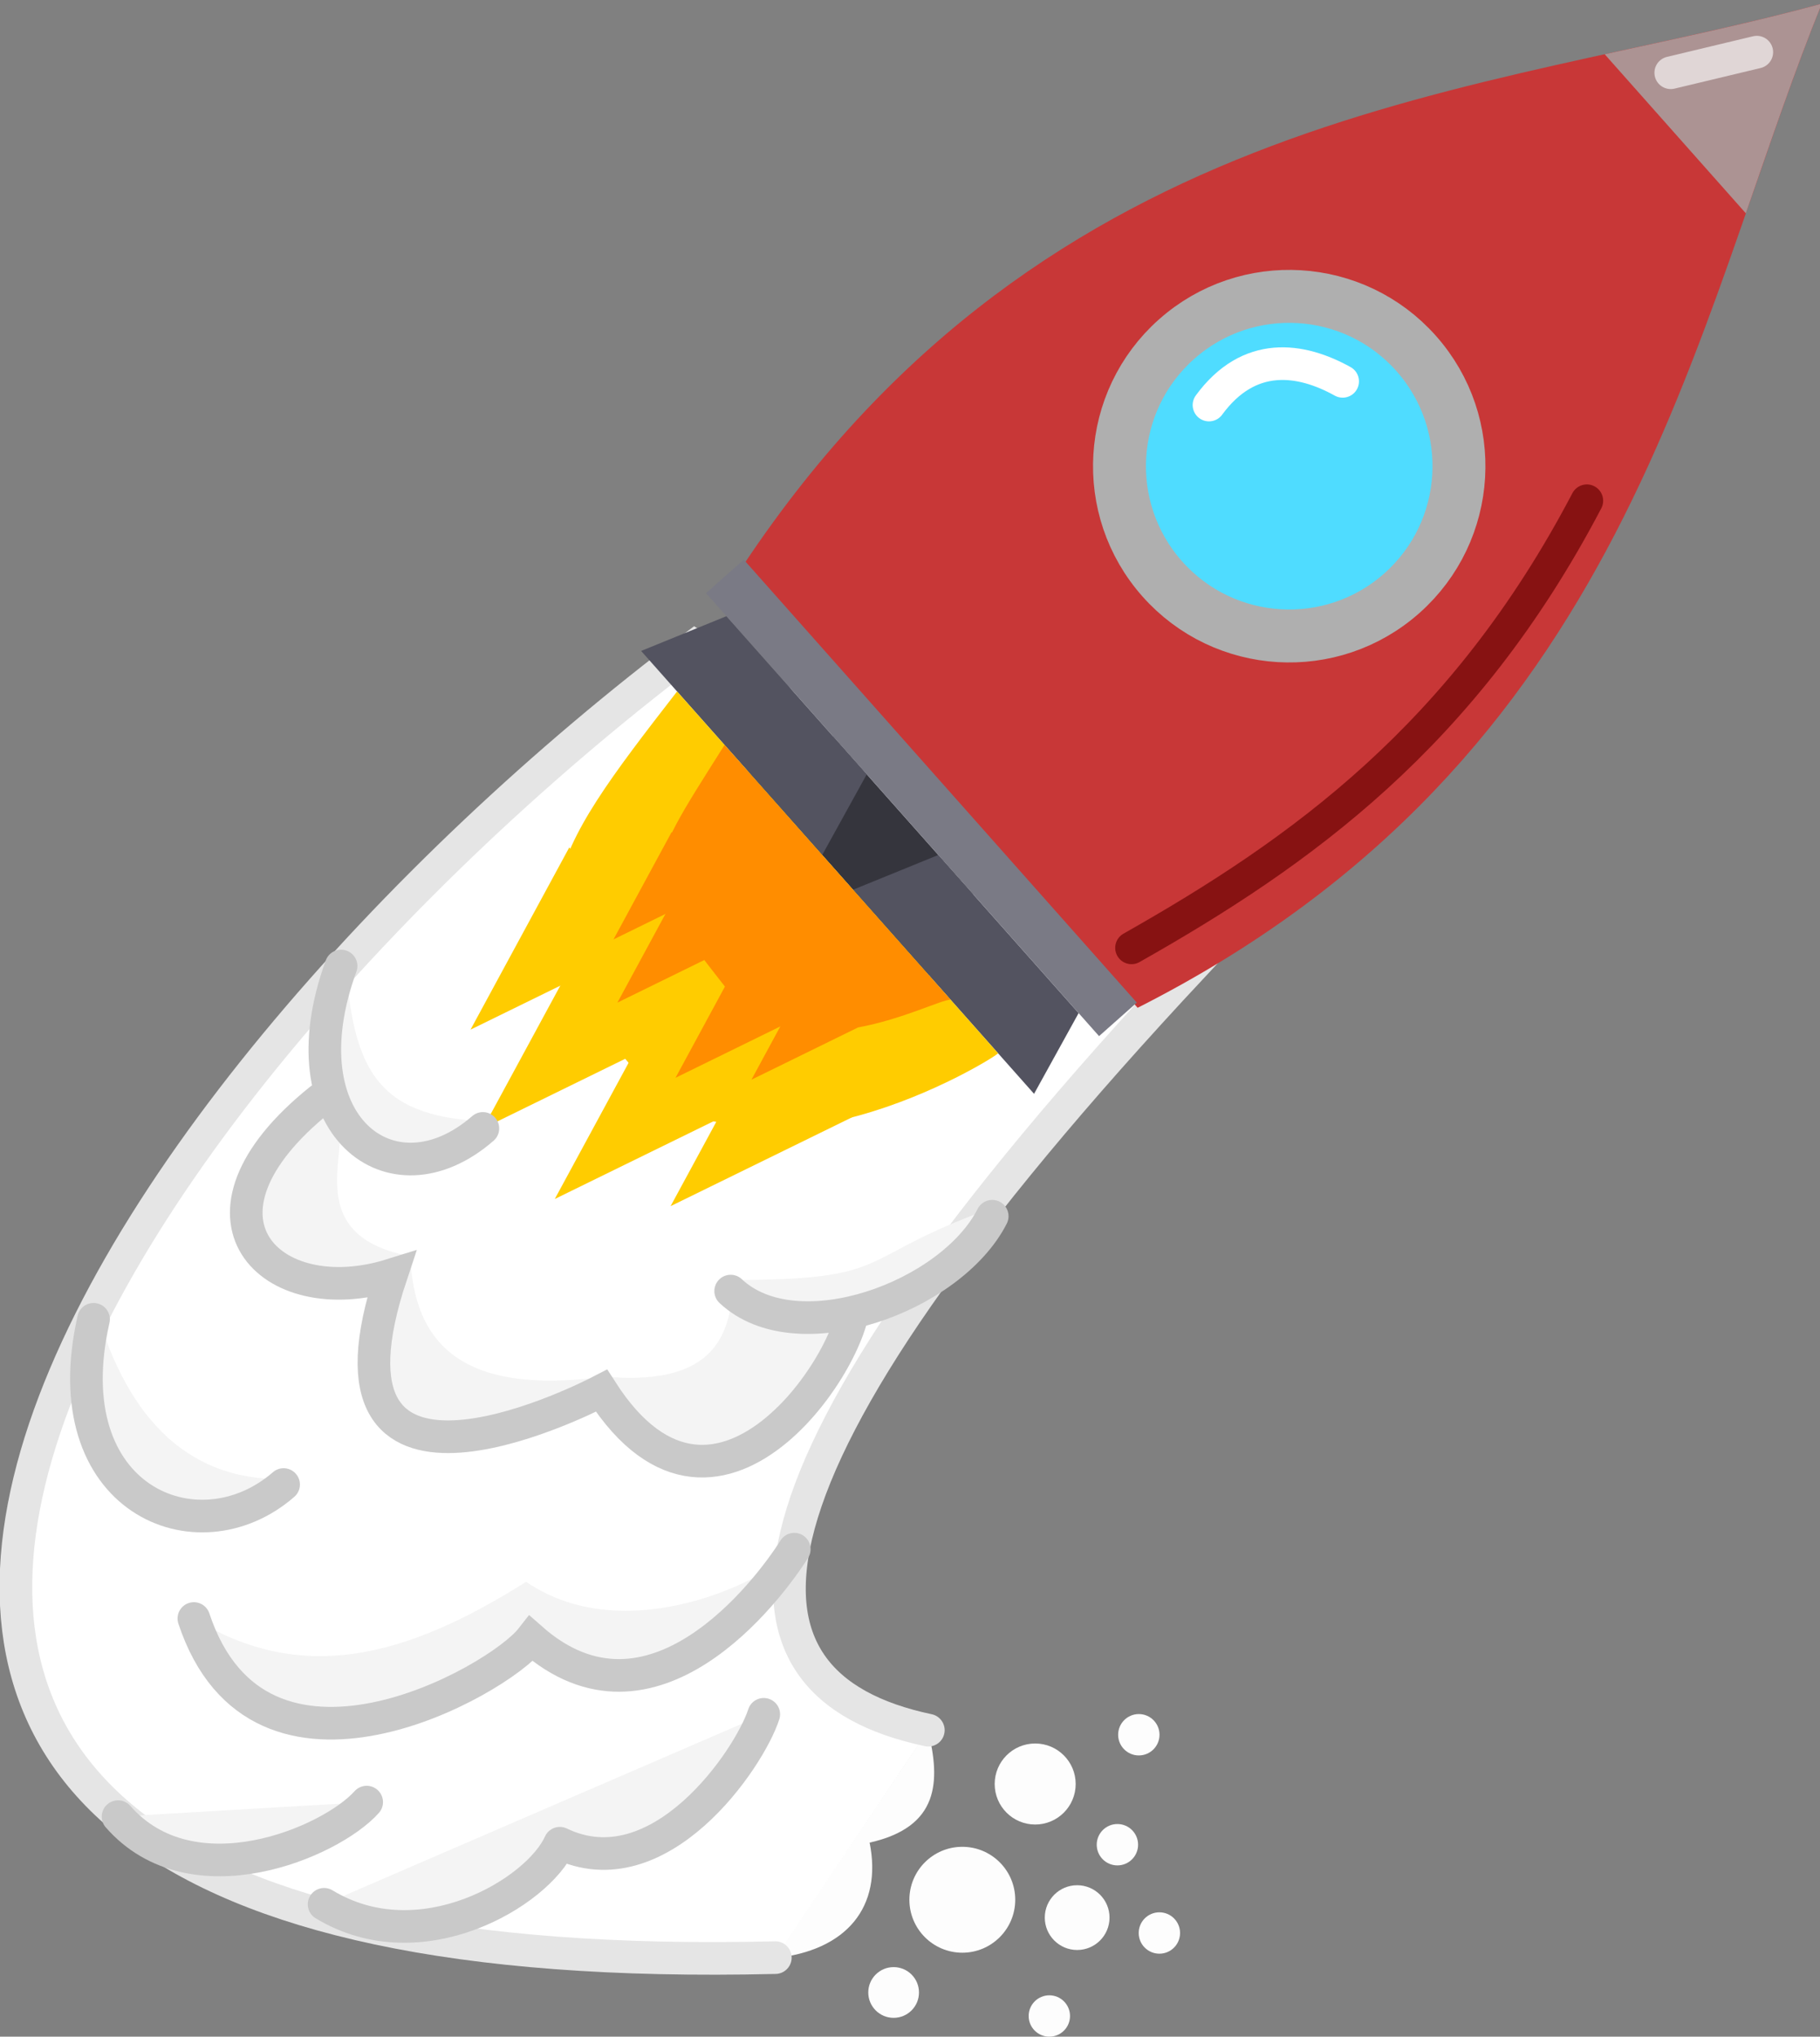 <?xml version="1.0" encoding="UTF-8"?>
<svg width="14.786mm" height="16.54mm" version="1.1" viewBox="0 0 14.786 16.54" xmlns="http://www.w3.org/2000/svg">
 <rect x="0" y="0" width="14.786" height="16.54" fill="#808080" stroke="none"/>
 <g transform="translate(-8.514 -12.058)">
  <path d="m16.053 26.109c0.104 0.418 0.091 0.786-0.474 0.913 0.105 0.52-0.184 0.878-0.775 0.938z" fill="#fdfdfd" fill-rule="evenodd" stroke-width=".116"/>
  <path d="m16.056 26.109c-1.754-0.37-1.765-2.021 2.151-6.208l-4.048-2.596c-4.83 3.632-9.805 10.901 0.654 10.651" fill="#fff" fill-rule="evenodd" stroke="#e5e5e5" stroke-linecap="round" stroke-width=".265"/>
  <g transform="rotate(48.408 13.932 11.401)">
   <g fill-rule="evenodd">
    <path transform="scale(.265)" d="m78.016 18.262c-4.751 9.594-13.392 19.751-9.09 36.115h18.18c4.302-16.364-4.339-26.521-9.09-36.115z" fill="#c83737"/>
    <path transform="scale(.265)" d="m78.016 18.262c-0.971 1.962-2.107 3.951-3.26 6.008h6.519c-1.153-2.057-2.288-4.046-3.26-6.008z" fill="#ac9393"/>
    <circle cx="20.611" cy="10.569" r="1.379" fill="#4fdcff" stroke="#afafaf" stroke-linecap="round" stroke-linejoin="round" stroke-width=".43"/>
   </g>
   <g fill="none" stroke-linecap="round" stroke-width=".265">
    <path d="m19.807 10.727c-0.116-0.539 0.21-0.811 0.577-0.94" stroke="#fff"/>
    <path d="m22.686 14.124c0.331-1.544 0.504-3.158-0.26-5.177" stroke="#871212"/>
    <path d="m20.279 6.13 0.339-0.634" stroke="#fff" stroke-opacity=".624"/>
   </g>
   <g fill-rule="evenodd">
    <g stroke-width=".244">
     <path d="m19.794 14.797h1.717l0.25 0.706h-2.216z" fill="#35353d"/>
     <path d="m18.487 14.797h1.717l0.25 0.706h-2.216z" fill="#535360"/>
     <path d="m21.08 14.797h1.717l0.25 0.706h-2.216z" fill="#535360"/>
    </g>
    <rect x="18.237" y="14.387" width="4.81" height=".41" fill="#7a7a85" stroke-width=".211"/>
    <g fill="#fc0">
     <path d="m18.677 15.503h3.93c0.007 0.075-0.393 2.307-1.822 2.298-1.662-0.01-1.789-0.598-2.107-2.298z" stroke-width=".277"/>
     <g stroke-width=".292">
      <path d="m19.044 16.999h1.013l-0.439 1.582z"/>
      <path d="m21.195 16.735h1.013l-0.439 1.582z"/>
      <path d="m19.711 17.457h1.013l-0.439 1.582z"/>
      <path d="m20.527 17.4h1.013l-0.439 1.582z"/>
     </g>
    </g>
    <g fill="#ff8d00">
     <path d="m19.259 15.503h2.766c-0.096 0.105-0.358 1.36-1.283 1.301-1.16-0.074-1.119-0.041-1.483-1.301z" stroke-width=".175"/>
     <g stroke-width=".172">
      <path d="m19.503 16.295h0.596l-0.258 0.931z"/>
      <path d="m19.908 16.612h0.596l-0.258 0.931z"/>
      <path d="m20.678 16.664h0.596l-0.258 0.931z"/>
      <path d="m21.099 16.213h0.596l-0.258 0.931z"/>
     </g>
    </g>
   </g>
  </g>
  <path d="m11.067 21.026c0.572 0.01-0.331 1.025 0.78 1.234 0.03 0.691 0.395 1.137 1.581 0.978 0.793 0.068 0.989-0.245 1.035-0.652l0.946 0.258-1.015 1.135-1.023-0.515c-1.174 0.482-1.902 0.338-1.809-0.958-1.558 0.166-1.066-1.491-0.494-1.48z" fill="#f4f4f4" fill-rule="evenodd" stroke-width=".265"/>
  <path d="m11.116 20.987c-1.192 0.957-0.406 1.732 0.577 1.425v0c-0.714 2.141 1.502 1.047 1.708 0.94v0c0.967 1.508 2.143-0.398 2.046-0.78" fill="none" stroke="#c8c8c8" stroke-linecap="round" stroke-opacity=".992" stroke-width=".265px"/>
  <path d="m14.453 22.453c1.35 0 0.983-0.172 2.101-0.577l-0.225 0.389-0.868 0.492-1.034-0.102s-0.019-0.152 0.026-0.203z" fill="#f4f4f4" fill-rule="evenodd" stroke-width=".265"/>
  <path d="m14.45 22.543c0.537 0.505 1.791 0.049 2.125-0.608" fill="none" stroke="#c9c9c9" stroke-linecap="round" stroke-width=".265px"/>
  <path d="m11.319 19.82c0.057 0.962 0.275 1.326 1.208 1.347l-0.785 0.324-0.631-0.739z" fill="#f4f4f4" fill-rule="evenodd" stroke-width=".265"/>
  <path d="m11.285 19.903c-0.47 1.289 0.41 1.966 1.152 1.319" fill="none" stroke="#c9c9c9" stroke-linecap="round" stroke-width=".265"/>
  <path d="m9.298 22.708c0.256 0.865 0.75 1.41 1.603 1.359l-0.82 0.337-0.823-0.596z" fill="#f4f4f4" fill-rule="evenodd" stroke-width=".265"/>
  <path d="m9.274 22.772c-0.332 1.462 0.844 1.951 1.544 1.342" fill="none" stroke="#c9c9c9" stroke-linecap="round" stroke-width=".265px"/>
  <g fill="#f4f4f4">
   <path d="m11.147 27.523c0.784 0.475 1.737-0.097 1.915-0.496v0c0.808 0.389 1.54-0.684 1.657-1.047" stroke="#c9c9c9" stroke-linecap="round" stroke-linejoin="round" stroke-width=".265px"/>
   <path d="m9.473 26.811c0.604 0.69 1.729 0.208 2.02-0.118" stroke="#c9c9c9" stroke-linecap="round" stroke-width=".265px"/>
   <path d="m10.089 25.202c0.869 0.534 1.711 0.326 2.699-0.298 0.84 0.572 2.018-0.051 2.179-0.265-0.489 0.525-1.191 1.488-2.122 0.746-1.364 0.625-2.043 1.047-2.756-0.183z" fill-rule="evenodd" stroke-width=".265"/>
  </g>
  <path d="m10.089 25.202c0.532 1.603 2.469 0.512 2.741 0.164v0c0.978 0.863 1.923-0.388 2.137-0.727" fill="none" stroke="#c9c9c9" stroke-linecap="round" stroke-width=".265px"/>
  <g fill="#fdfdfd" fill-rule="evenodd">
   <circle cx="16.924" cy="26.546" r=".329"/>
   <circle cx="17.592" cy="27.039" r=".168"/>
   <circle cx="17.766" cy="26.146" r=".168"/>
   <circle cx="17.933" cy="27.756" r=".168"/>
   <circle cx="17.039" cy="28.43" r=".168"/>
   <circle cx="15.774" cy="28.239" r=".206"/>
   <circle cx="17.265" cy="27.631" r=".263"/>
   <circle cx="16.332" cy="27.486" r=".43"/>
  </g>
 </g>
</svg>
